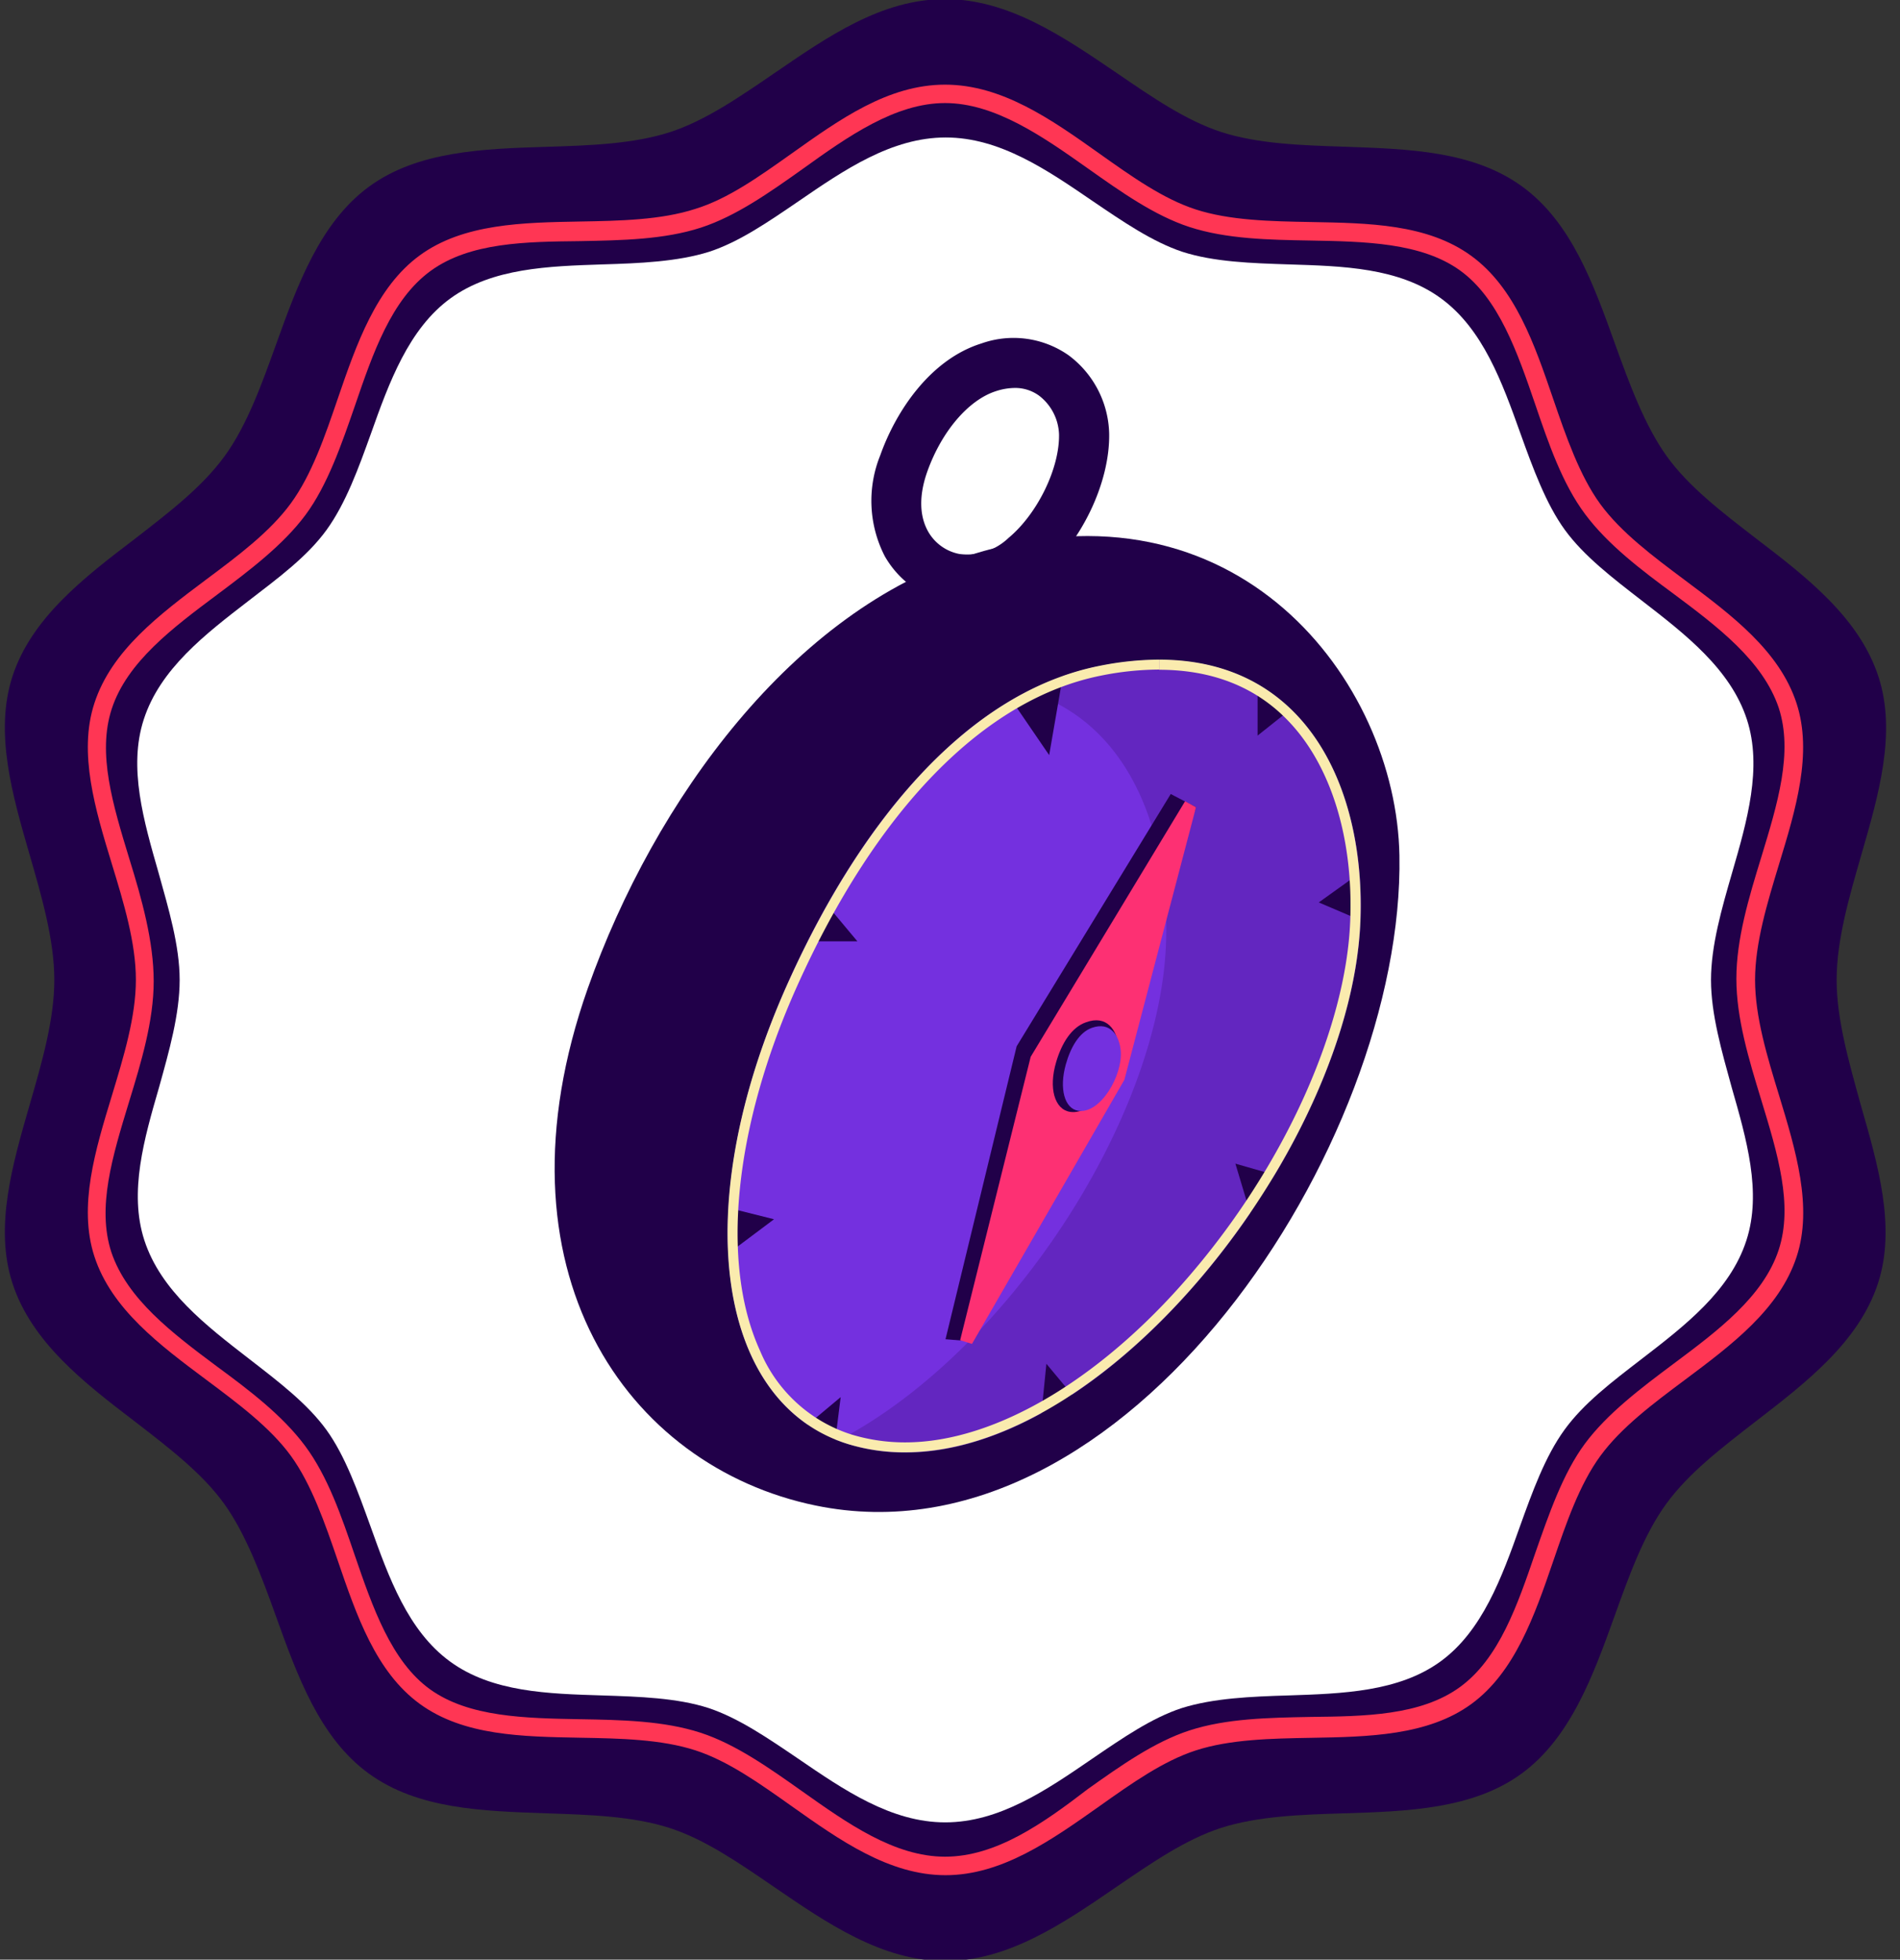 <svg id="Layer_1" data-name="Layer 1" xmlns="http://www.w3.org/2000/svg" viewBox="0 0 191 197"><rect x="0" y="0" width="191" height="197" fill="#333333" stroke="none"/><defs><style>.cls-1,.cls-5{fill:#210049;}.cls-2{fill:#fff;}.cls-3{fill:#ff3654;}.cls-4{fill:#7430df;}.cls-5{opacity:0.2;}.cls-6{fill:#faebae;}.cls-7{fill:#fd3073;}</style></defs><title>Medals</title><path class="cls-1" d="M184.63,98.51c0-4,1.26-8.34,2.47-12.53,1.75-6.05,3.57-12.31,1.74-17.94-1.92-5.91-7.19-10-12.29-13.89-3.5-2.7-6.81-5.24-9-8.29s-3.75-7.26-5.19-11.27c-2.16-6-4.39-12.24-9.34-15.84s-11.46-3.77-17.82-4c-4.3-.14-8.74-.28-12.44-1.48-3.5-1.14-6.89-3.46-10.48-5.92C106.91,3.7,101.39-.09,95-.09S83.18,3.7,77.84,7.36c-3.59,2.46-7,4.79-10.48,5.92-3.7,1.2-8.15,1.35-12.44,1.48-6.36.2-12.93.42-17.82,4s-7.18,9.82-9.34,15.84c-1.44,4-2.93,8.17-5.19,11.27s-5.52,5.59-9,8.29C8.44,58.06,3.17,62.12,1.25,68-.58,73.67,1.24,79.92,3,86,4.2,90.16,5.46,94.5,5.46,98.51S4.2,106.85,3,111C1.24,117.09-.58,123.35,1.25,129c1.92,5.91,7.19,10,12.29,13.89,3.5,2.7,6.81,5.24,9,8.29s3.75,7.26,5.19,11.27c2.16,6,4.39,12.24,9.34,15.84s11.46,3.77,17.82,4c4.3.14,8.74.28,12.44,1.48,3.5,1.13,6.89,3.46,10.48,5.92,5.34,3.66,10.87,7.45,17.21,7.45s11.87-3.79,17.21-7.45c3.59-2.46,7-4.79,10.48-5.92,3.7-1.2,8.15-1.35,12.44-1.48,6.36-.2,12.93-.42,17.82-4s7.18-9.82,9.34-15.84c1.44-4,2.93-8.17,5.19-11.27s5.52-5.59,9-8.29c5.1-3.93,10.37-8,12.29-13.89,1.83-5.63,0-11.89-1.74-17.94C185.89,106.85,184.63,102.51,184.63,98.51Z"/><path class="cls-2" d="M172,98.51c0-3.44,1.08-7.17,2.12-10.77,1.51-5.2,3.06-10.57,1.49-15.41-1.65-5.07-6.18-8.56-10.55-11.94-3-2.32-5.85-4.51-7.75-7.12s-3.22-6.23-4.46-9.68c-1.85-5.17-3.77-10.51-8-13.6s-9.85-3.24-15.31-3.41c-3.69-.12-7.51-.24-10.69-1.27-3-1-5.92-3-9-5.09-4.59-3.14-9.34-6.4-14.78-6.4s-10.19,3.25-14.78,6.4c-3.09,2.11-6,4.11-9,5.09-3.18,1-7,1.16-10.69,1.27-5.46.18-11.11.36-15.31,3.41s-6.17,8.44-8,13.6c-1.24,3.45-2.52,7-4.46,9.68S28,58.08,25,60.39c-4.38,3.37-8.91,6.86-10.55,11.94-1.57,4.84,0,10.21,1.49,15.41,1,3.6,2.12,7.32,2.12,10.77S17,105.67,16,109.27c-1.51,5.2-3.06,10.57-1.49,15.41,1.65,5.07,6.18,8.56,10.55,11.94,3,2.32,5.85,4.5,7.75,7.12S36,150,37.24,153.43c1.85,5.17,3.77,10.51,8,13.6s9.85,3.24,15.31,3.41c3.69.12,7.51.24,10.69,1.27,3,1,5.92,3,9,5.09,4.59,3.14,9.34,6.4,14.78,6.4s10.19-3.25,14.78-6.4c3.09-2.11,6-4.11,9-5.09,3.18-1,7-1.16,10.69-1.27,5.46-.18,11.11-.36,15.31-3.41s6.17-8.44,8-13.6c1.24-3.45,2.52-7,4.46-9.68s4.74-4.8,7.75-7.12c4.38-3.37,8.91-6.86,10.55-11.94,1.57-4.84,0-10.21-1.49-15.41C173.08,105.67,172,101.95,172,98.51Z"/><path class="cls-3" d="M176.43,98.51c0-3.72,1.23-7.74,2.41-11.63,1.67-5.48,3.4-11.14,1.76-16.18-1.72-5.28-6.56-8.89-11.24-12.39-3.16-2.36-6.42-4.8-8.49-7.64s-3.44-6.79-4.73-10.56c-1.88-5.49-3.82-11.17-8.24-14.39s-10.34-3.29-16.12-3.4c-4-.07-8.15-.15-11.59-1.27-3.26-1.06-6.39-3.28-9.7-5.63C105.68,12,100.72,8.51,95,8.51S84.41,12,79.6,15.42C76.29,17.77,73.16,20,69.9,21c-3.45,1.12-7.59,1.2-11.59,1.27-5.77.1-11.74.21-16.11,3.4s-6.36,8.9-8.24,14.39c-1.29,3.77-2.62,7.67-4.73,10.55s-5.33,5.28-8.49,7.64C16,61.8,11.21,65.41,9.49,70.69c-1.64,5,.09,10.71,1.76,16.18,1.19,3.89,2.41,7.91,2.41,11.63s-1.23,7.74-2.41,11.63c-1.67,5.48-3.4,11.14-1.76,16.18,1.72,5.28,6.56,8.9,11.25,12.4,3.16,2.36,6.42,4.79,8.49,7.63s3.44,6.79,4.73,10.56c1.88,5.49,3.82,11.17,8.24,14.39s10.34,3.29,16.12,3.4c4,.07,8.14.15,11.59,1.27,3.26,1.06,6.39,3.28,9.7,5.63,4.8,3.4,9.77,6.92,15.44,6.92s10.64-3.52,15.45-6.92c3.31-2.35,6.44-4.56,9.7-5.62,3.44-1.12,7.58-1.2,11.6-1.27,5.77-.1,11.74-.21,16.11-3.4s6.36-8.9,8.24-14.39c1.29-3.77,2.62-7.67,4.73-10.55s5.33-5.28,8.49-7.64c4.68-3.5,9.52-7.11,11.24-12.39,1.64-5-.09-10.71-1.76-16.19C177.66,106.25,176.43,102.23,176.43,98.51ZM95,186.65c-5.08,0-9.8-3.34-14.37-6.58-3.28-2.32-6.67-4.73-10.2-5.88-3.71-1.21-8-1.29-12.13-1.36-5.49-.1-11.16-.2-15.06-3s-5.79-8.27-7.58-13.49c-1.33-3.9-2.71-7.93-5-11s-5.61-5.59-8.89-8c-4.45-3.32-9-6.76-10.58-11.47-1.46-4.49.11-9.62,1.77-15.06,1.23-4,2.49-8.17,2.49-12.17S14.25,90.35,13,86.33c-1.66-5.44-3.23-10.58-1.77-15.06,1.54-4.72,6.14-8.16,10.6-11.49,3.26-2.44,6.64-5,8.87-8s3.65-7.15,5-11.05c1.79-5.22,3.63-10.61,7.58-13.49s9.57-2.94,15.06-3c4.14-.08,8.42-.15,12.13-1.36,3.53-1.15,6.92-3.55,10.2-5.88C85.24,13.71,90,10.36,95,10.36s9.8,3.34,14.37,6.58c3.28,2.32,6.67,4.73,10.2,5.88,3.71,1.21,8,1.29,12.13,1.36,5.49.1,11.16.2,15.06,3s5.79,8.27,7.58,13.5c1.33,3.9,2.71,7.93,5,11s5.61,5.59,8.88,8c4.45,3.32,9,6.76,10.59,11.48,1.46,4.49-.11,9.62-1.77,15.06-1.23,4-2.49,8.17-2.49,12.17s1.27,8.16,2.5,12.18c1.66,5.44,3.22,10.57,1.76,15.06-1.54,4.72-6.14,8.16-10.59,11.48-3.27,2.44-6.65,5-8.88,8s-3.65,7.15-5,11c-1.79,5.22-3.63,10.62-7.58,13.49s-9.57,2.94-15.06,3c-4.14.08-8.42.15-12.13,1.36-3.53,1.15-6.92,3.55-10.2,5.88C104.85,183.31,100.13,186.65,95,186.65Z"/><path class="cls-1" d="M140.68,86C141.2,115,113.24,157.78,82,151.35c-19-3.91-32.91-23.64-22.91-52,6.71-19,20.68-38,38.56-43.59C124.31,47.46,140.36,68.42,140.68,86Z"/><path class="cls-4" d="M136.76,92.67c-1,24.38-29.57,59.16-51.41,52.53-13.28-4-16.3-23.73-6.15-46.38,7.26-16.21,18-29.2,31.29-31.85C130.06,63.06,137.36,77.95,136.76,92.67Z"/><path class="cls-5" d="M110.5,67a27.74,27.74,0,0,0-7.16,2.52c10.31,3.21,14.31,14.36,13.87,25.42-.72,17.82-16.19,41.2-33,49.9.37.14.75.28,1.14.4,21.84,6.63,50.43-28.15,51.41-52.53C137.36,77.95,130.06,63.06,110.5,67Z"/><path class="cls-1" d="M97.39,60.82a9.59,9.59,0,0,1-1.94-.2,9.7,9.7,0,0,1-6.51-4.71,12.18,12.18,0,0,1-.45-10.14c1.55-4.38,5-9.64,10.19-11.25a9.65,9.65,0,0,1,8.72,1.18,10.1,10.1,0,0,1,4.1,7.88h0c.09,4.94-2.81,11-6.89,14.37A11.3,11.3,0,0,1,97.39,60.82ZM102,39a6.21,6.21,0,0,0-1.84.31c-2.79.87-5.51,4.06-6.95,8.12-.83,2.35-.8,4.42.09,6a4.61,4.61,0,0,0,3.14,2.26,6,6,0,0,0,4.94-1.61c2.91-2.42,5.14-7,5.08-10.41h0a5.12,5.12,0,0,0-2-3.89A4.07,4.07,0,0,0,102,39Z"/><polygon class="cls-1" points="101.84 70.6 105.47 75.91 106.87 67.81 101.84 70.6"/><polygon class="cls-1" points="126.42 69.48 126.42 73.95 129.22 71.72 126.42 69.48"/><polygon class="cls-1" points="83.39 91.28 86.19 94.63 81.72 94.63 83.39 91.28"/><polygon class="cls-1" points="73.34 121.45 77.81 122.57 73.34 125.92 73.34 121.45"/><polygon class="cls-1" points="84.51 140.45 81.16 143.25 83.95 144.92 84.51 140.45"/><polygon class="cls-1" points="105.19 137.1 104.63 142.69 107.98 140.45 105.19 137.1"/><polygon class="cls-1" points="124.19 116.98 125.87 122.57 128.1 118.1 124.19 116.98"/><polygon class="cls-1" points="136.48 87.92 132.57 90.72 136.48 92.39 136.48 87.92"/><path class="cls-6" d="M116.52,66.33v1h0c5.36,0,9.74,1.74,13,5.16,4.28,4.46,6.55,11.8,6.21,20.14-.42,10.44-6.24,23.64-15.18,34.45C111.29,138.32,100.24,145,91,145a18.48,18.48,0,0,1-5.37-.78,14.82,14.82,0,0,1-9.23-8.44c-4-8.79-2.62-22.47,3.7-36.58,8-17.83,18.85-28.94,30.58-31.28a29.9,29.9,0,0,1,5.83-.61v-1m0,0a30.76,30.76,0,0,0-6,.63c-13.27,2.65-24,15.65-31.29,31.85C69,121.48,72.07,141.17,85.35,145.2A19.4,19.4,0,0,0,91,146c20.81,0,44.85-31,45.75-53.35.53-13.11-5.19-26.34-20.24-26.34Z"/><polygon class="cls-1" points="111.57 108.11 120.23 81.15 117.69 79.82 102.2 105.18 95.05 134.63 97.34 134.82 110.8 109.9 110.97 109.99 111.27 109.04 111.74 108.17 111.57 108.11"/><polygon class="cls-7" points="120.23 81.15 119.13 80.55 103.61 106.24 96.52 134.73 97.71 135.1 113.03 108.55 120.23 81.15"/><path class="cls-1" d="M112.44,105.18c.26,2.71-2.38,7-4.89,6.59-1.53-.25-2.16-2.38-1.38-5,.56-1.9,1.55-3.5,3-4C111.25,102,112.28,103.55,112.44,105.18Z"/><path class="cls-4" d="M112.66,105.6c.24,2.5-2.07,6.44-4.29,6.06-1.35-.23-1.91-2.2-1.23-4.65.49-1.75,1.36-3.23,2.61-3.68C111.6,102.67,112.52,104.09,112.66,105.6Z"/></svg>